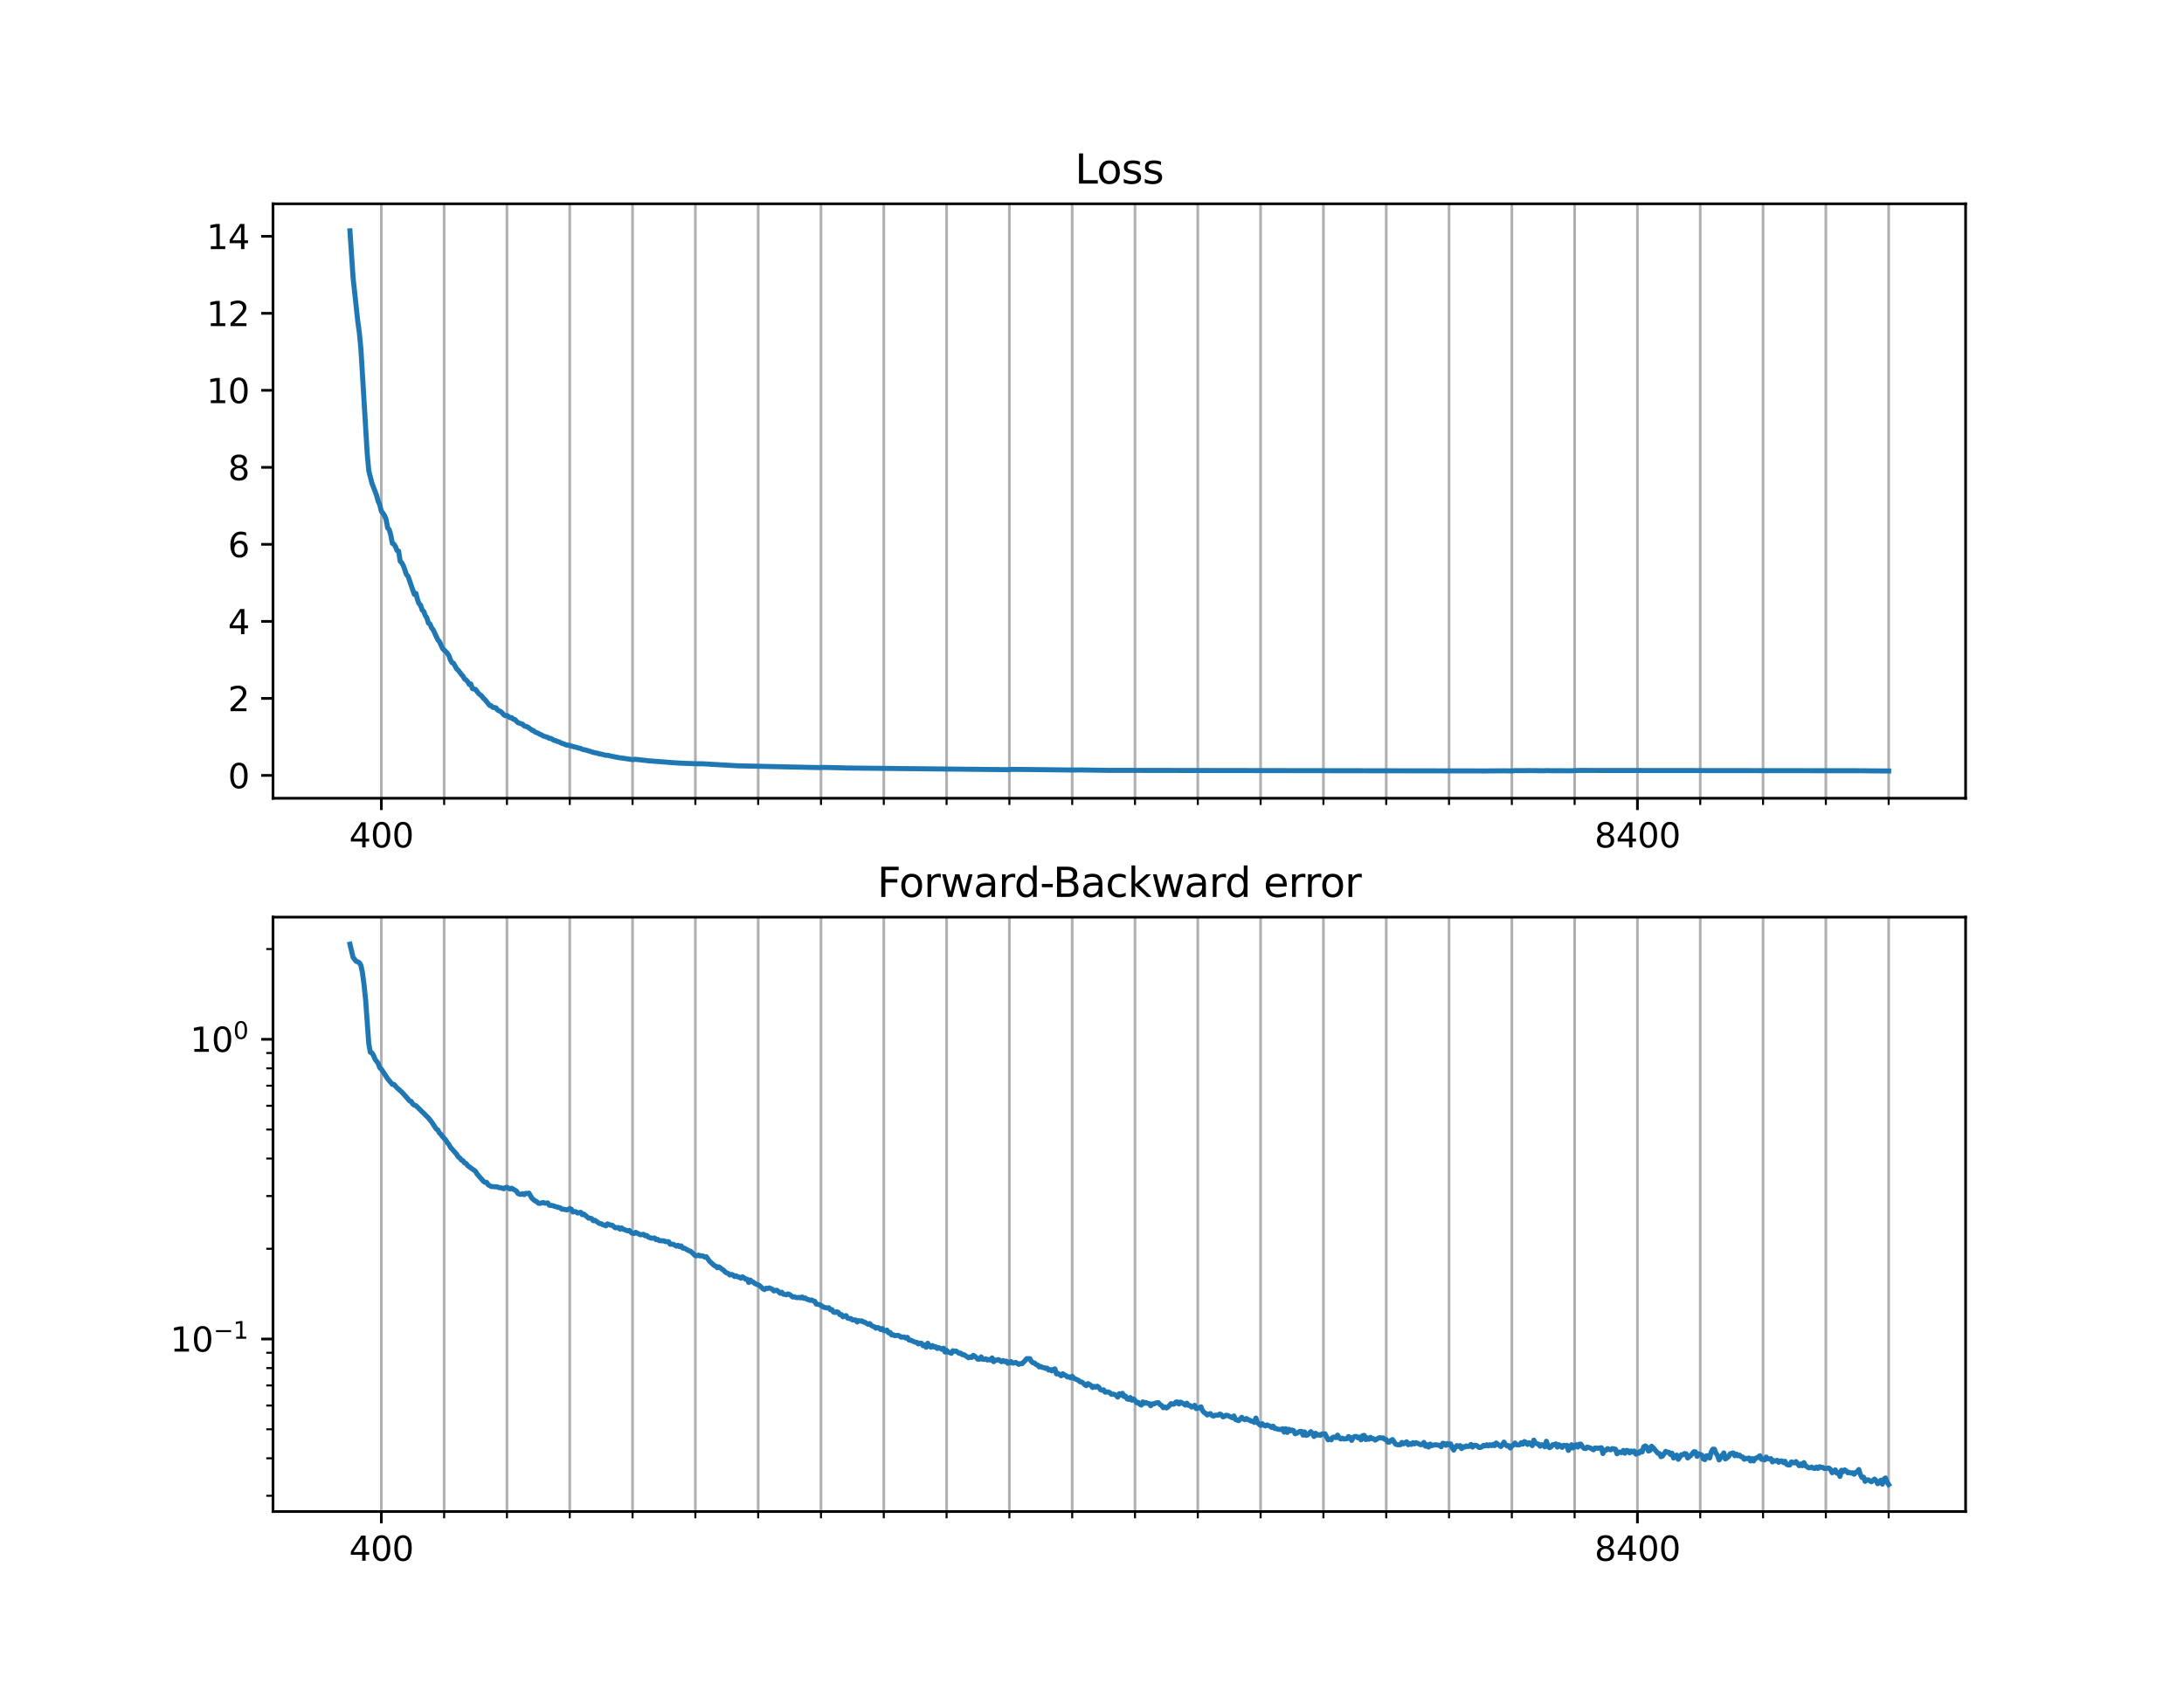 <?xml version="1.0" encoding="utf-8" standalone="no"?>
<!DOCTYPE svg PUBLIC "-//W3C//DTD SVG 1.1//EN"
  "http://www.w3.org/Graphics/SVG/1.1/DTD/svg11.dtd">
<svg xmlns:xlink="http://www.w3.org/1999/xlink" width="648pt" height="504pt" viewBox="0 0 648 504" xmlns="http://www.w3.org/2000/svg" version="1.1">
 <defs>
  <style type="text/css">*{stroke-linejoin: round; stroke-linecap: butt}</style>
 </defs>
 <g id="figure_1">
  <g id="patch_1">
   <path d="M 0 504 
L 648 504 
L 648 0 
L 0 0 
z
" style="fill: #ffffff"/>
  </g>
  <g id="axes_1">
   <g id="patch_2">
    <path d="M 81 236.88 
L 583.2 236.88 
L 583.2 60.48 
L 81 60.48 
z
" style="fill: #ffffff"/>
   </g>
   <g id="matplotlib.axis_1">
    <g id="xtick_1">
     <g id="line2d_1">
      <path d="M 113.145 236.88 
L 113.145 60.48 
" clip-path="url(#p6d0edf43c2)" style="fill: none; stroke: #b0b0b0; stroke-width: 0.8; stroke-linecap: square"/>
     </g>
     <g id="line2d_2">
      <defs>
       <path id="m6a09b394b2" d="M 0 0 
L 0 3.5 
" style="stroke: #000000; stroke-width: 0.8"/>
      </defs>
      <g>
       <use xlink:href="#m6a09b394b2" x="113.145" y="236.88" style="stroke: #000000; stroke-width: 0.8"/>
      </g>
     </g>
     <g id="text_1">
      <!-- 400 -->
      <g transform="translate(103.601 251.478)scale(0.1 -0.1)">
       <defs>
        <path id="DejaVuSans-34" d="M 2419 4116 
L 825 1625 
L 2419 1625 
L 2419 4116 
z
M 2253 4666 
L 3047 4666 
L 3047 1625 
L 3713 1625 
L 3713 1100 
L 3047 1100 
L 3047 0 
L 2419 0 
L 2419 1100 
L 313 1100 
L 313 1709 
L 2253 4666 
z
" transform="scale(0.016)"/>
        <path id="DejaVuSans-30" d="M 2034 4250 
Q 1547 4250 1301 3770 
Q 1056 3291 1056 2328 
Q 1056 1369 1301 889 
Q 1547 409 2034 409 
Q 2525 409 2770 889 
Q 3016 1369 3016 2328 
Q 3016 3291 2770 3770 
Q 2525 4250 2034 4250 
z
M 2034 4750 
Q 2819 4750 3233 4129 
Q 3647 3509 3647 2328 
Q 3647 1150 3233 529 
Q 2819 -91 2034 -91 
Q 1250 -91 836 529 
Q 422 1150 422 2328 
Q 422 3509 836 4129 
Q 1250 4750 2034 4750 
z
" transform="scale(0.016)"/>
       </defs>
       <use xlink:href="#DejaVuSans-34"/>
       <use xlink:href="#DejaVuSans-30" x="63.623"/>
       <use xlink:href="#DejaVuSans-30" x="127.246"/>
      </g>
     </g>
    </g>
    <g id="xtick_2">
     <g id="line2d_3">
      <path d="M 485.835 236.88 
L 485.835 60.48 
" clip-path="url(#p6d0edf43c2)" style="fill: none; stroke: #b0b0b0; stroke-width: 0.8; stroke-linecap: square"/>
     </g>
     <g id="line2d_4">
      <g>
       <use xlink:href="#m6a09b394b2" x="485.835" y="236.88" style="stroke: #000000; stroke-width: 0.8"/>
      </g>
     </g>
     <g id="text_2">
      <!-- 8400 -->
      <g transform="translate(473.11 251.478)scale(0.1 -0.1)">
       <defs>
        <path id="DejaVuSans-38" d="M 2034 2216 
Q 1584 2216 1326 1975 
Q 1069 1734 1069 1313 
Q 1069 891 1326 650 
Q 1584 409 2034 409 
Q 2484 409 2743 651 
Q 3003 894 3003 1313 
Q 3003 1734 2745 1975 
Q 2488 2216 2034 2216 
z
M 1403 2484 
Q 997 2584 770 2862 
Q 544 3141 544 3541 
Q 544 4100 942 4425 
Q 1341 4750 2034 4750 
Q 2731 4750 3128 4425 
Q 3525 4100 3525 3541 
Q 3525 3141 3298 2862 
Q 3072 2584 2669 2484 
Q 3125 2378 3379 2068 
Q 3634 1759 3634 1313 
Q 3634 634 3220 271 
Q 2806 -91 2034 -91 
Q 1263 -91 848 271 
Q 434 634 434 1313 
Q 434 1759 690 2068 
Q 947 2378 1403 2484 
z
M 1172 3481 
Q 1172 3119 1398 2916 
Q 1625 2713 2034 2713 
Q 2441 2713 2670 2916 
Q 2900 3119 2900 3481 
Q 2900 3844 2670 4047 
Q 2441 4250 2034 4250 
Q 1625 4250 1398 4047 
Q 1172 3844 1172 3481 
z
" transform="scale(0.016)"/>
       </defs>
       <use xlink:href="#DejaVuSans-38"/>
       <use xlink:href="#DejaVuSans-34" x="63.623"/>
       <use xlink:href="#DejaVuSans-30" x="127.246"/>
       <use xlink:href="#DejaVuSans-30" x="190.869"/>
      </g>
     </g>
    </g>
    <g id="xtick_3">
     <g id="line2d_5">
      <path d="M 131.779 236.88 
L 131.779 60.48 
" clip-path="url(#p6d0edf43c2)" style="fill: none; stroke: #b0b0b0; stroke-width: 0.8; stroke-linecap: square"/>
     </g>
     <g id="line2d_6">
      <defs>
       <path id="me8f58658df" d="M 0 0 
L 0 2 
" style="stroke: #000000; stroke-width: 0.6"/>
      </defs>
      <g>
       <use xlink:href="#me8f58658df" x="131.779" y="236.88" style="stroke: #000000; stroke-width: 0.6"/>
      </g>
     </g>
    </g>
    <g id="xtick_4">
     <g id="line2d_7">
      <path d="M 150.414 236.88 
L 150.414 60.48 
" clip-path="url(#p6d0edf43c2)" style="fill: none; stroke: #b0b0b0; stroke-width: 0.8; stroke-linecap: square"/>
     </g>
     <g id="line2d_8">
      <g>
       <use xlink:href="#me8f58658df" x="150.414" y="236.88" style="stroke: #000000; stroke-width: 0.6"/>
      </g>
     </g>
    </g>
    <g id="xtick_5">
     <g id="line2d_9">
      <path d="M 169.048 236.88 
L 169.048 60.48 
" clip-path="url(#p6d0edf43c2)" style="fill: none; stroke: #b0b0b0; stroke-width: 0.8; stroke-linecap: square"/>
     </g>
     <g id="line2d_10">
      <g>
       <use xlink:href="#me8f58658df" x="169.048" y="236.88" style="stroke: #000000; stroke-width: 0.6"/>
      </g>
     </g>
    </g>
    <g id="xtick_6">
     <g id="line2d_11">
      <path d="M 187.683 236.88 
L 187.683 60.48 
" clip-path="url(#p6d0edf43c2)" style="fill: none; stroke: #b0b0b0; stroke-width: 0.8; stroke-linecap: square"/>
     </g>
     <g id="line2d_12">
      <g>
       <use xlink:href="#me8f58658df" x="187.683" y="236.88" style="stroke: #000000; stroke-width: 0.6"/>
      </g>
     </g>
    </g>
    <g id="xtick_7">
     <g id="line2d_13">
      <path d="M 206.317 236.88 
L 206.317 60.48 
" clip-path="url(#p6d0edf43c2)" style="fill: none; stroke: #b0b0b0; stroke-width: 0.8; stroke-linecap: square"/>
     </g>
     <g id="line2d_14">
      <g>
       <use xlink:href="#me8f58658df" x="206.317" y="236.88" style="stroke: #000000; stroke-width: 0.6"/>
      </g>
     </g>
    </g>
    <g id="xtick_8">
     <g id="line2d_15">
      <path d="M 224.952 236.88 
L 224.952 60.48 
" clip-path="url(#p6d0edf43c2)" style="fill: none; stroke: #b0b0b0; stroke-width: 0.8; stroke-linecap: square"/>
     </g>
     <g id="line2d_16">
      <g>
       <use xlink:href="#me8f58658df" x="224.952" y="236.88" style="stroke: #000000; stroke-width: 0.6"/>
      </g>
     </g>
    </g>
    <g id="xtick_9">
     <g id="line2d_17">
      <path d="M 243.586 236.88 
L 243.586 60.48 
" clip-path="url(#p6d0edf43c2)" style="fill: none; stroke: #b0b0b0; stroke-width: 0.8; stroke-linecap: square"/>
     </g>
     <g id="line2d_18">
      <g>
       <use xlink:href="#me8f58658df" x="243.586" y="236.88" style="stroke: #000000; stroke-width: 0.6"/>
      </g>
     </g>
    </g>
    <g id="xtick_10">
     <g id="line2d_19">
      <path d="M 262.221 236.88 
L 262.221 60.48 
" clip-path="url(#p6d0edf43c2)" style="fill: none; stroke: #b0b0b0; stroke-width: 0.8; stroke-linecap: square"/>
     </g>
     <g id="line2d_20">
      <g>
       <use xlink:href="#me8f58658df" x="262.221" y="236.88" style="stroke: #000000; stroke-width: 0.6"/>
      </g>
     </g>
    </g>
    <g id="xtick_11">
     <g id="line2d_21">
      <path d="M 280.855 236.88 
L 280.855 60.48 
" clip-path="url(#p6d0edf43c2)" style="fill: none; stroke: #b0b0b0; stroke-width: 0.8; stroke-linecap: square"/>
     </g>
     <g id="line2d_22">
      <g>
       <use xlink:href="#me8f58658df" x="280.855" y="236.88" style="stroke: #000000; stroke-width: 0.6"/>
      </g>
     </g>
    </g>
    <g id="xtick_12">
     <g id="line2d_23">
      <path d="M 299.49 236.88 
L 299.49 60.48 
" clip-path="url(#p6d0edf43c2)" style="fill: none; stroke: #b0b0b0; stroke-width: 0.8; stroke-linecap: square"/>
     </g>
     <g id="line2d_24">
      <g>
       <use xlink:href="#me8f58658df" x="299.49" y="236.88" style="stroke: #000000; stroke-width: 0.6"/>
      </g>
     </g>
    </g>
    <g id="xtick_13">
     <g id="line2d_25">
      <path d="M 318.124 236.88 
L 318.124 60.48 
" clip-path="url(#p6d0edf43c2)" style="fill: none; stroke: #b0b0b0; stroke-width: 0.8; stroke-linecap: square"/>
     </g>
     <g id="line2d_26">
      <g>
       <use xlink:href="#me8f58658df" x="318.124" y="236.88" style="stroke: #000000; stroke-width: 0.6"/>
      </g>
     </g>
    </g>
    <g id="xtick_14">
     <g id="line2d_27">
      <path d="M 336.759 236.88 
L 336.759 60.48 
" clip-path="url(#p6d0edf43c2)" style="fill: none; stroke: #b0b0b0; stroke-width: 0.8; stroke-linecap: square"/>
     </g>
     <g id="line2d_28">
      <g>
       <use xlink:href="#me8f58658df" x="336.759" y="236.88" style="stroke: #000000; stroke-width: 0.6"/>
      </g>
     </g>
    </g>
    <g id="xtick_15">
     <g id="line2d_29">
      <path d="M 355.393 236.88 
L 355.393 60.48 
" clip-path="url(#p6d0edf43c2)" style="fill: none; stroke: #b0b0b0; stroke-width: 0.8; stroke-linecap: square"/>
     </g>
     <g id="line2d_30">
      <g>
       <use xlink:href="#me8f58658df" x="355.393" y="236.88" style="stroke: #000000; stroke-width: 0.6"/>
      </g>
     </g>
    </g>
    <g id="xtick_16">
     <g id="line2d_31">
      <path d="M 374.028 236.88 
L 374.028 60.48 
" clip-path="url(#p6d0edf43c2)" style="fill: none; stroke: #b0b0b0; stroke-width: 0.8; stroke-linecap: square"/>
     </g>
     <g id="line2d_32">
      <g>
       <use xlink:href="#me8f58658df" x="374.028" y="236.88" style="stroke: #000000; stroke-width: 0.6"/>
      </g>
     </g>
    </g>
    <g id="xtick_17">
     <g id="line2d_33">
      <path d="M 392.662 236.88 
L 392.662 60.48 
" clip-path="url(#p6d0edf43c2)" style="fill: none; stroke: #b0b0b0; stroke-width: 0.8; stroke-linecap: square"/>
     </g>
     <g id="line2d_34">
      <g>
       <use xlink:href="#me8f58658df" x="392.662" y="236.88" style="stroke: #000000; stroke-width: 0.6"/>
      </g>
     </g>
    </g>
    <g id="xtick_18">
     <g id="line2d_35">
      <path d="M 411.297 236.88 
L 411.297 60.48 
" clip-path="url(#p6d0edf43c2)" style="fill: none; stroke: #b0b0b0; stroke-width: 0.8; stroke-linecap: square"/>
     </g>
     <g id="line2d_36">
      <g>
       <use xlink:href="#me8f58658df" x="411.297" y="236.88" style="stroke: #000000; stroke-width: 0.6"/>
      </g>
     </g>
    </g>
    <g id="xtick_19">
     <g id="line2d_37">
      <path d="M 429.931 236.88 
L 429.931 60.48 
" clip-path="url(#p6d0edf43c2)" style="fill: none; stroke: #b0b0b0; stroke-width: 0.8; stroke-linecap: square"/>
     </g>
     <g id="line2d_38">
      <g>
       <use xlink:href="#me8f58658df" x="429.931" y="236.88" style="stroke: #000000; stroke-width: 0.6"/>
      </g>
     </g>
    </g>
    <g id="xtick_20">
     <g id="line2d_39">
      <path d="M 448.566 236.88 
L 448.566 60.48 
" clip-path="url(#p6d0edf43c2)" style="fill: none; stroke: #b0b0b0; stroke-width: 0.8; stroke-linecap: square"/>
     </g>
     <g id="line2d_40">
      <g>
       <use xlink:href="#me8f58658df" x="448.566" y="236.88" style="stroke: #000000; stroke-width: 0.6"/>
      </g>
     </g>
    </g>
    <g id="xtick_21">
     <g id="line2d_41">
      <path d="M 467.2 236.88 
L 467.2 60.48 
" clip-path="url(#p6d0edf43c2)" style="fill: none; stroke: #b0b0b0; stroke-width: 0.8; stroke-linecap: square"/>
     </g>
     <g id="line2d_42">
      <g>
       <use xlink:href="#me8f58658df" x="467.2" y="236.88" style="stroke: #000000; stroke-width: 0.6"/>
      </g>
     </g>
    </g>
    <g id="xtick_22">
     <g id="line2d_43">
      <path d="M 504.469 236.88 
L 504.469 60.48 
" clip-path="url(#p6d0edf43c2)" style="fill: none; stroke: #b0b0b0; stroke-width: 0.8; stroke-linecap: square"/>
     </g>
     <g id="line2d_44">
      <g>
       <use xlink:href="#me8f58658df" x="504.469" y="236.88" style="stroke: #000000; stroke-width: 0.6"/>
      </g>
     </g>
    </g>
    <g id="xtick_23">
     <g id="line2d_45">
      <path d="M 523.104 236.88 
L 523.104 60.48 
" clip-path="url(#p6d0edf43c2)" style="fill: none; stroke: #b0b0b0; stroke-width: 0.8; stroke-linecap: square"/>
     </g>
     <g id="line2d_46">
      <g>
       <use xlink:href="#me8f58658df" x="523.104" y="236.88" style="stroke: #000000; stroke-width: 0.6"/>
      </g>
     </g>
    </g>
    <g id="xtick_24">
     <g id="line2d_47">
      <path d="M 541.738 236.88 
L 541.738 60.48 
" clip-path="url(#p6d0edf43c2)" style="fill: none; stroke: #b0b0b0; stroke-width: 0.8; stroke-linecap: square"/>
     </g>
     <g id="line2d_48">
      <g>
       <use xlink:href="#me8f58658df" x="541.738" y="236.88" style="stroke: #000000; stroke-width: 0.6"/>
      </g>
     </g>
    </g>
    <g id="xtick_25">
     <g id="line2d_49">
      <path d="M 560.373 236.88 
L 560.373 60.48 
" clip-path="url(#p6d0edf43c2)" style="fill: none; stroke: #b0b0b0; stroke-width: 0.8; stroke-linecap: square"/>
     </g>
     <g id="line2d_50">
      <g>
       <use xlink:href="#me8f58658df" x="560.373" y="236.88" style="stroke: #000000; stroke-width: 0.6"/>
      </g>
     </g>
    </g>
   </g>
   <g id="matplotlib.axis_2">
    <g id="ytick_1">
     <g id="line2d_51">
      <defs>
       <path id="m49bd8b5f04" d="M 0 0 
L -3.5 0 
" style="stroke: #000000; stroke-width: 0.8"/>
      </defs>
      <g>
       <use xlink:href="#m49bd8b5f04" x="81" y="230.103" style="stroke: #000000; stroke-width: 0.8"/>
      </g>
     </g>
     <g id="text_3">
      <!-- 0 -->
      <g transform="translate(67.638 233.902)scale(0.1 -0.1)">
       <use xlink:href="#DejaVuSans-30"/>
      </g>
     </g>
    </g>
    <g id="ytick_2">
     <g id="line2d_52">
      <g>
       <use xlink:href="#m49bd8b5f04" x="81" y="207.248" style="stroke: #000000; stroke-width: 0.8"/>
      </g>
     </g>
     <g id="text_4">
      <!-- 2 -->
      <g transform="translate(67.638 211.047)scale(0.1 -0.1)">
       <defs>
        <path id="DejaVuSans-32" d="M 1228 531 
L 3431 531 
L 3431 0 
L 469 0 
L 469 531 
Q 828 903 1448 1529 
Q 2069 2156 2228 2338 
Q 2531 2678 2651 2914 
Q 2772 3150 2772 3378 
Q 2772 3750 2511 3984 
Q 2250 4219 1831 4219 
Q 1534 4219 1204 4116 
Q 875 4013 500 3803 
L 500 4441 
Q 881 4594 1212 4672 
Q 1544 4750 1819 4750 
Q 2544 4750 2975 4387 
Q 3406 4025 3406 3419 
Q 3406 3131 3298 2873 
Q 3191 2616 2906 2266 
Q 2828 2175 2409 1742 
Q 1991 1309 1228 531 
z
" transform="scale(0.016)"/>
       </defs>
       <use xlink:href="#DejaVuSans-32"/>
      </g>
     </g>
    </g>
    <g id="ytick_3">
     <g id="line2d_53">
      <g>
       <use xlink:href="#m49bd8b5f04" x="81" y="184.393" style="stroke: #000000; stroke-width: 0.8"/>
      </g>
     </g>
     <g id="text_5">
      <!-- 4 -->
      <g transform="translate(67.638 188.192)scale(0.1 -0.1)">
       <use xlink:href="#DejaVuSans-34"/>
      </g>
     </g>
    </g>
    <g id="ytick_4">
     <g id="line2d_54">
      <g>
       <use xlink:href="#m49bd8b5f04" x="81" y="161.538" style="stroke: #000000; stroke-width: 0.8"/>
      </g>
     </g>
     <g id="text_6">
      <!-- 6 -->
      <g transform="translate(67.638 165.337)scale(0.1 -0.1)">
       <defs>
        <path id="DejaVuSans-36" d="M 2113 2584 
Q 1688 2584 1439 2293 
Q 1191 2003 1191 1497 
Q 1191 994 1439 701 
Q 1688 409 2113 409 
Q 2538 409 2786 701 
Q 3034 994 3034 1497 
Q 3034 2003 2786 2293 
Q 2538 2584 2113 2584 
z
M 3366 4563 
L 3366 3988 
Q 3128 4100 2886 4159 
Q 2644 4219 2406 4219 
Q 1781 4219 1451 3797 
Q 1122 3375 1075 2522 
Q 1259 2794 1537 2939 
Q 1816 3084 2150 3084 
Q 2853 3084 3261 2657 
Q 3669 2231 3669 1497 
Q 3669 778 3244 343 
Q 2819 -91 2113 -91 
Q 1303 -91 875 529 
Q 447 1150 447 2328 
Q 447 3434 972 4092 
Q 1497 4750 2381 4750 
Q 2619 4750 2861 4703 
Q 3103 4656 3366 4563 
z
" transform="scale(0.016)"/>
       </defs>
       <use xlink:href="#DejaVuSans-36"/>
      </g>
     </g>
    </g>
    <g id="ytick_5">
     <g id="line2d_55">
      <g>
       <use xlink:href="#m49bd8b5f04" x="81" y="138.683" style="stroke: #000000; stroke-width: 0.8"/>
      </g>
     </g>
     <g id="text_7">
      <!-- 8 -->
      <g transform="translate(67.638 142.482)scale(0.1 -0.1)">
       <use xlink:href="#DejaVuSans-38"/>
      </g>
     </g>
    </g>
    <g id="ytick_6">
     <g id="line2d_56">
      <g>
       <use xlink:href="#m49bd8b5f04" x="81" y="115.828" style="stroke: #000000; stroke-width: 0.8"/>
      </g>
     </g>
     <g id="text_8">
      <!-- 10 -->
      <g transform="translate(61.275 119.627)scale(0.1 -0.1)">
       <defs>
        <path id="DejaVuSans-31" d="M 794 531 
L 1825 531 
L 1825 4091 
L 703 3866 
L 703 4441 
L 1819 4666 
L 2450 4666 
L 2450 531 
L 3481 531 
L 3481 0 
L 794 0 
L 794 531 
z
" transform="scale(0.016)"/>
       </defs>
       <use xlink:href="#DejaVuSans-31"/>
       <use xlink:href="#DejaVuSans-30" x="63.623"/>
      </g>
     </g>
    </g>
    <g id="ytick_7">
     <g id="line2d_57">
      <g>
       <use xlink:href="#m49bd8b5f04" x="81" y="92.973" style="stroke: #000000; stroke-width: 0.8"/>
      </g>
     </g>
     <g id="text_9">
      <!-- 12 -->
      <g transform="translate(61.275 96.772)scale(0.1 -0.1)">
       <use xlink:href="#DejaVuSans-31"/>
       <use xlink:href="#DejaVuSans-32" x="63.623"/>
      </g>
     </g>
    </g>
    <g id="ytick_8">
     <g id="line2d_58">
      <g>
       <use xlink:href="#m49bd8b5f04" x="81" y="70.117" style="stroke: #000000; stroke-width: 0.8"/>
      </g>
     </g>
     <g id="text_10">
      <!-- 14 -->
      <g transform="translate(61.275 73.917)scale(0.1 -0.1)">
       <use xlink:href="#DejaVuSans-31"/>
       <use xlink:href="#DejaVuSans-34" x="63.623"/>
      </g>
     </g>
    </g>
   </g>
   <g id="line2d_59">
    <path d="M 103.827 68.498 
L 104.759 82.413 
L 106.157 95.383 
L 106.622 98.756 
L 107.088 103.638 
L 108.02 119.071 
L 108.952 134.593 
L 109.418 139.665 
L 110.349 143.38 
L 111.747 147.027 
L 112.213 148.764 
L 112.679 149.806 
L 113.145 151.751 
L 113.61 152.261 
L 114.076 152.953 
L 114.542 154.09 
L 115.008 156.632 
L 115.474 157.159 
L 115.94 158.711 
L 116.406 161.245 
L 116.871 161.468 
L 117.337 162.19 
L 117.803 163.37 
L 118.269 163.54 
L 118.735 166.546 
L 119.201 166.985 
L 119.667 167.855 
L 120.598 170.487 
L 121.064 170.999 
L 122.928 176.384 
L 123.394 176.092 
L 123.859 177.865 
L 124.325 179.154 
L 124.791 179.555 
L 125.257 181.027 
L 125.723 181.431 
L 126.189 182.65 
L 126.655 183.36 
L 127.12 184.899 
L 127.586 185.179 
L 128.052 186.327 
L 128.518 186.867 
L 129.916 189.905 
L 130.381 190.382 
L 131.313 192.448 
L 132.711 193.809 
L 133.177 194.537 
L 133.642 195.815 
L 134.108 196.649 
L 134.574 196.832 
L 135.506 198.497 
L 135.972 198.915 
L 136.904 200.143 
L 137.369 200.66 
L 137.835 201.479 
L 138.301 201.782 
L 138.767 202.292 
L 139.233 203.12 
L 139.699 202.952 
L 140.165 204.354 
L 141.096 204.584 
L 142.028 205.835 
L 142.96 206.586 
L 143.426 207.211 
L 143.891 207.609 
L 145.289 209.336 
L 145.755 209.434 
L 146.221 209.904 
L 147.153 210.046 
L 147.618 210.7 
L 148.55 211.15 
L 149.016 211.549 
L 149.482 212.135 
L 149.948 212.39 
L 150.414 212.316 
L 151.345 212.974 
L 151.811 212.95 
L 152.277 213.408 
L 152.743 213.503 
L 153.675 214.455 
L 155.072 214.926 
L 155.538 215.418 
L 156.47 215.684 
L 157.867 216.692 
L 158.333 216.857 
L 158.799 217.254 
L 159.731 217.607 
L 160.197 217.912 
L 160.663 218.071 
L 161.128 218.39 
L 162.06 218.689 
L 162.526 218.799 
L 162.992 219.129 
L 163.458 219.11 
L 164.389 219.705 
L 164.855 219.774 
L 165.321 220.017 
L 165.787 220.117 
L 166.719 220.601 
L 167.185 220.713 
L 168.116 221.111 
L 168.582 221.095 
L 169.98 221.536 
L 170.912 221.744 
L 171.843 222.029 
L 172.309 222.101 
L 172.775 222.381 
L 173.707 222.55 
L 176.036 223.268 
L 177.434 223.563 
L 177.899 223.745 
L 178.365 223.783 
L 179.297 224.011 
L 179.763 224.134 
L 180.229 224.115 
L 181.16 224.351 
L 182.092 224.533 
L 183.956 224.888 
L 184.887 224.997 
L 187.683 225.427 
L 188.614 225.322 
L 192.341 225.762 
L 197.932 226.188 
L 200.261 226.367 
L 201.658 226.448 
L 203.056 226.517 
L 206.783 226.644 
L 208.646 226.662 
L 218.895 227.259 
L 243.12 227.784 
L 244.518 227.729 
L 249.642 227.85 
L 251.506 227.909 
L 299.49 228.402 
L 299.955 228.308 
L 302.751 228.328 
L 313.931 228.453 
L 317.658 228.51 
L 320.919 228.485 
L 328.373 228.6 
L 440.646 228.773 
L 446.236 228.735 
L 448.566 228.775 
L 449.497 228.68 
L 451.827 228.696 
L 453.69 228.674 
L 458.349 228.722 
L 458.815 228.661 
L 460.212 228.718 
L 463.007 228.709 
L 465.803 228.732 
L 468.598 228.628 
L 552.919 228.719 
L 554.317 228.748 
L 560.373 228.789 
L 560.373 228.789 
" clip-path="url(#p6d0edf43c2)" style="fill: none; stroke: #1f77b4; stroke-width: 1.5; stroke-linecap: square"/>
   </g>
   <g id="patch_3">
    <path d="M 81 236.88 
L 81 60.48 
" style="fill: none; stroke: #000000; stroke-width: 0.8; stroke-linejoin: miter; stroke-linecap: square"/>
   </g>
   <g id="patch_4">
    <path d="M 583.2 236.88 
L 583.2 60.48 
" style="fill: none; stroke: #000000; stroke-width: 0.8; stroke-linejoin: miter; stroke-linecap: square"/>
   </g>
   <g id="patch_5">
    <path d="M 81 236.88 
L 583.2 236.88 
" style="fill: none; stroke: #000000; stroke-width: 0.8; stroke-linejoin: miter; stroke-linecap: square"/>
   </g>
   <g id="patch_6">
    <path d="M 81 60.48 
L 583.2 60.48 
" style="fill: none; stroke: #000000; stroke-width: 0.8; stroke-linejoin: miter; stroke-linecap: square"/>
   </g>
   <g id="text_11">
    <!-- Loss -->
    <g transform="translate(318.939 54.48)scale(0.12 -0.12)">
     <defs>
      <path id="DejaVuSans-4c" d="M 628 4666 
L 1259 4666 
L 1259 531 
L 3531 531 
L 3531 0 
L 628 0 
L 628 4666 
z
" transform="scale(0.016)"/>
      <path id="DejaVuSans-6f" d="M 1959 3097 
Q 1497 3097 1228 2736 
Q 959 2375 959 1747 
Q 959 1119 1226 758 
Q 1494 397 1959 397 
Q 2419 397 2687 759 
Q 2956 1122 2956 1747 
Q 2956 2369 2687 2733 
Q 2419 3097 1959 3097 
z
M 1959 3584 
Q 2709 3584 3137 3096 
Q 3566 2609 3566 1747 
Q 3566 888 3137 398 
Q 2709 -91 1959 -91 
Q 1206 -91 779 398 
Q 353 888 353 1747 
Q 353 2609 779 3096 
Q 1206 3584 1959 3584 
z
" transform="scale(0.016)"/>
      <path id="DejaVuSans-73" d="M 2834 3397 
L 2834 2853 
Q 2591 2978 2328 3040 
Q 2066 3103 1784 3103 
Q 1356 3103 1142 2972 
Q 928 2841 928 2578 
Q 928 2378 1081 2264 
Q 1234 2150 1697 2047 
L 1894 2003 
Q 2506 1872 2764 1633 
Q 3022 1394 3022 966 
Q 3022 478 2636 193 
Q 2250 -91 1575 -91 
Q 1294 -91 989 -36 
Q 684 19 347 128 
L 347 722 
Q 666 556 975 473 
Q 1284 391 1588 391 
Q 1994 391 2212 530 
Q 2431 669 2431 922 
Q 2431 1156 2273 1281 
Q 2116 1406 1581 1522 
L 1381 1569 
Q 847 1681 609 1914 
Q 372 2147 372 2553 
Q 372 3047 722 3315 
Q 1072 3584 1716 3584 
Q 2034 3584 2315 3537 
Q 2597 3491 2834 3397 
z
" transform="scale(0.016)"/>
     </defs>
     <use xlink:href="#DejaVuSans-4c"/>
     <use xlink:href="#DejaVuSans-6f" x="53.963"/>
     <use xlink:href="#DejaVuSans-73" x="115.145"/>
     <use xlink:href="#DejaVuSans-73" x="167.244"/>
    </g>
   </g>
  </g>
  <g id="axes_2">
   <g id="patch_7">
    <path d="M 81 448.56 
L 583.2 448.56 
L 583.2 272.16 
L 81 272.16 
z
" style="fill: #ffffff"/>
   </g>
   <g id="matplotlib.axis_3">
    <g id="xtick_26">
     <g id="line2d_60">
      <path d="M 113.145 448.56 
L 113.145 272.16 
" clip-path="url(#p770a0502b9)" style="fill: none; stroke: #b0b0b0; stroke-width: 0.8; stroke-linecap: square"/>
     </g>
     <g id="line2d_61">
      <g>
       <use xlink:href="#m6a09b394b2" x="113.145" y="448.56" style="stroke: #000000; stroke-width: 0.8"/>
      </g>
     </g>
     <g id="text_12">
      <!-- 400 -->
      <g transform="translate(103.601 463.158)scale(0.1 -0.1)">
       <use xlink:href="#DejaVuSans-34"/>
       <use xlink:href="#DejaVuSans-30" x="63.623"/>
       <use xlink:href="#DejaVuSans-30" x="127.246"/>
      </g>
     </g>
    </g>
    <g id="xtick_27">
     <g id="line2d_62">
      <path d="M 485.835 448.56 
L 485.835 272.16 
" clip-path="url(#p770a0502b9)" style="fill: none; stroke: #b0b0b0; stroke-width: 0.8; stroke-linecap: square"/>
     </g>
     <g id="line2d_63">
      <g>
       <use xlink:href="#m6a09b394b2" x="485.835" y="448.56" style="stroke: #000000; stroke-width: 0.8"/>
      </g>
     </g>
     <g id="text_13">
      <!-- 8400 -->
      <g transform="translate(473.11 463.158)scale(0.1 -0.1)">
       <use xlink:href="#DejaVuSans-38"/>
       <use xlink:href="#DejaVuSans-34" x="63.623"/>
       <use xlink:href="#DejaVuSans-30" x="127.246"/>
       <use xlink:href="#DejaVuSans-30" x="190.869"/>
      </g>
     </g>
    </g>
    <g id="xtick_28">
     <g id="line2d_64">
      <path d="M 131.779 448.56 
L 131.779 272.16 
" clip-path="url(#p770a0502b9)" style="fill: none; stroke: #b0b0b0; stroke-width: 0.8; stroke-linecap: square"/>
     </g>
     <g id="line2d_65">
      <g>
       <use xlink:href="#me8f58658df" x="131.779" y="448.56" style="stroke: #000000; stroke-width: 0.6"/>
      </g>
     </g>
    </g>
    <g id="xtick_29">
     <g id="line2d_66">
      <path d="M 150.414 448.56 
L 150.414 272.16 
" clip-path="url(#p770a0502b9)" style="fill: none; stroke: #b0b0b0; stroke-width: 0.8; stroke-linecap: square"/>
     </g>
     <g id="line2d_67">
      <g>
       <use xlink:href="#me8f58658df" x="150.414" y="448.56" style="stroke: #000000; stroke-width: 0.6"/>
      </g>
     </g>
    </g>
    <g id="xtick_30">
     <g id="line2d_68">
      <path d="M 169.048 448.56 
L 169.048 272.16 
" clip-path="url(#p770a0502b9)" style="fill: none; stroke: #b0b0b0; stroke-width: 0.8; stroke-linecap: square"/>
     </g>
     <g id="line2d_69">
      <g>
       <use xlink:href="#me8f58658df" x="169.048" y="448.56" style="stroke: #000000; stroke-width: 0.6"/>
      </g>
     </g>
    </g>
    <g id="xtick_31">
     <g id="line2d_70">
      <path d="M 187.683 448.56 
L 187.683 272.16 
" clip-path="url(#p770a0502b9)" style="fill: none; stroke: #b0b0b0; stroke-width: 0.8; stroke-linecap: square"/>
     </g>
     <g id="line2d_71">
      <g>
       <use xlink:href="#me8f58658df" x="187.683" y="448.56" style="stroke: #000000; stroke-width: 0.6"/>
      </g>
     </g>
    </g>
    <g id="xtick_32">
     <g id="line2d_72">
      <path d="M 206.317 448.56 
L 206.317 272.16 
" clip-path="url(#p770a0502b9)" style="fill: none; stroke: #b0b0b0; stroke-width: 0.8; stroke-linecap: square"/>
     </g>
     <g id="line2d_73">
      <g>
       <use xlink:href="#me8f58658df" x="206.317" y="448.56" style="stroke: #000000; stroke-width: 0.6"/>
      </g>
     </g>
    </g>
    <g id="xtick_33">
     <g id="line2d_74">
      <path d="M 224.952 448.56 
L 224.952 272.16 
" clip-path="url(#p770a0502b9)" style="fill: none; stroke: #b0b0b0; stroke-width: 0.8; stroke-linecap: square"/>
     </g>
     <g id="line2d_75">
      <g>
       <use xlink:href="#me8f58658df" x="224.952" y="448.56" style="stroke: #000000; stroke-width: 0.6"/>
      </g>
     </g>
    </g>
    <g id="xtick_34">
     <g id="line2d_76">
      <path d="M 243.586 448.56 
L 243.586 272.16 
" clip-path="url(#p770a0502b9)" style="fill: none; stroke: #b0b0b0; stroke-width: 0.8; stroke-linecap: square"/>
     </g>
     <g id="line2d_77">
      <g>
       <use xlink:href="#me8f58658df" x="243.586" y="448.56" style="stroke: #000000; stroke-width: 0.6"/>
      </g>
     </g>
    </g>
    <g id="xtick_35">
     <g id="line2d_78">
      <path d="M 262.221 448.56 
L 262.221 272.16 
" clip-path="url(#p770a0502b9)" style="fill: none; stroke: #b0b0b0; stroke-width: 0.8; stroke-linecap: square"/>
     </g>
     <g id="line2d_79">
      <g>
       <use xlink:href="#me8f58658df" x="262.221" y="448.56" style="stroke: #000000; stroke-width: 0.6"/>
      </g>
     </g>
    </g>
    <g id="xtick_36">
     <g id="line2d_80">
      <path d="M 280.855 448.56 
L 280.855 272.16 
" clip-path="url(#p770a0502b9)" style="fill: none; stroke: #b0b0b0; stroke-width: 0.8; stroke-linecap: square"/>
     </g>
     <g id="line2d_81">
      <g>
       <use xlink:href="#me8f58658df" x="280.855" y="448.56" style="stroke: #000000; stroke-width: 0.6"/>
      </g>
     </g>
    </g>
    <g id="xtick_37">
     <g id="line2d_82">
      <path d="M 299.49 448.56 
L 299.49 272.16 
" clip-path="url(#p770a0502b9)" style="fill: none; stroke: #b0b0b0; stroke-width: 0.8; stroke-linecap: square"/>
     </g>
     <g id="line2d_83">
      <g>
       <use xlink:href="#me8f58658df" x="299.49" y="448.56" style="stroke: #000000; stroke-width: 0.6"/>
      </g>
     </g>
    </g>
    <g id="xtick_38">
     <g id="line2d_84">
      <path d="M 318.124 448.56 
L 318.124 272.16 
" clip-path="url(#p770a0502b9)" style="fill: none; stroke: #b0b0b0; stroke-width: 0.8; stroke-linecap: square"/>
     </g>
     <g id="line2d_85">
      <g>
       <use xlink:href="#me8f58658df" x="318.124" y="448.56" style="stroke: #000000; stroke-width: 0.6"/>
      </g>
     </g>
    </g>
    <g id="xtick_39">
     <g id="line2d_86">
      <path d="M 336.759 448.56 
L 336.759 272.16 
" clip-path="url(#p770a0502b9)" style="fill: none; stroke: #b0b0b0; stroke-width: 0.8; stroke-linecap: square"/>
     </g>
     <g id="line2d_87">
      <g>
       <use xlink:href="#me8f58658df" x="336.759" y="448.56" style="stroke: #000000; stroke-width: 0.6"/>
      </g>
     </g>
    </g>
    <g id="xtick_40">
     <g id="line2d_88">
      <path d="M 355.393 448.56 
L 355.393 272.16 
" clip-path="url(#p770a0502b9)" style="fill: none; stroke: #b0b0b0; stroke-width: 0.8; stroke-linecap: square"/>
     </g>
     <g id="line2d_89">
      <g>
       <use xlink:href="#me8f58658df" x="355.393" y="448.56" style="stroke: #000000; stroke-width: 0.6"/>
      </g>
     </g>
    </g>
    <g id="xtick_41">
     <g id="line2d_90">
      <path d="M 374.028 448.56 
L 374.028 272.16 
" clip-path="url(#p770a0502b9)" style="fill: none; stroke: #b0b0b0; stroke-width: 0.8; stroke-linecap: square"/>
     </g>
     <g id="line2d_91">
      <g>
       <use xlink:href="#me8f58658df" x="374.028" y="448.56" style="stroke: #000000; stroke-width: 0.6"/>
      </g>
     </g>
    </g>
    <g id="xtick_42">
     <g id="line2d_92">
      <path d="M 392.662 448.56 
L 392.662 272.16 
" clip-path="url(#p770a0502b9)" style="fill: none; stroke: #b0b0b0; stroke-width: 0.8; stroke-linecap: square"/>
     </g>
     <g id="line2d_93">
      <g>
       <use xlink:href="#me8f58658df" x="392.662" y="448.56" style="stroke: #000000; stroke-width: 0.6"/>
      </g>
     </g>
    </g>
    <g id="xtick_43">
     <g id="line2d_94">
      <path d="M 411.297 448.56 
L 411.297 272.16 
" clip-path="url(#p770a0502b9)" style="fill: none; stroke: #b0b0b0; stroke-width: 0.8; stroke-linecap: square"/>
     </g>
     <g id="line2d_95">
      <g>
       <use xlink:href="#me8f58658df" x="411.297" y="448.56" style="stroke: #000000; stroke-width: 0.6"/>
      </g>
     </g>
    </g>
    <g id="xtick_44">
     <g id="line2d_96">
      <path d="M 429.931 448.56 
L 429.931 272.16 
" clip-path="url(#p770a0502b9)" style="fill: none; stroke: #b0b0b0; stroke-width: 0.8; stroke-linecap: square"/>
     </g>
     <g id="line2d_97">
      <g>
       <use xlink:href="#me8f58658df" x="429.931" y="448.56" style="stroke: #000000; stroke-width: 0.6"/>
      </g>
     </g>
    </g>
    <g id="xtick_45">
     <g id="line2d_98">
      <path d="M 448.566 448.56 
L 448.566 272.16 
" clip-path="url(#p770a0502b9)" style="fill: none; stroke: #b0b0b0; stroke-width: 0.8; stroke-linecap: square"/>
     </g>
     <g id="line2d_99">
      <g>
       <use xlink:href="#me8f58658df" x="448.566" y="448.56" style="stroke: #000000; stroke-width: 0.6"/>
      </g>
     </g>
    </g>
    <g id="xtick_46">
     <g id="line2d_100">
      <path d="M 467.2 448.56 
L 467.2 272.16 
" clip-path="url(#p770a0502b9)" style="fill: none; stroke: #b0b0b0; stroke-width: 0.8; stroke-linecap: square"/>
     </g>
     <g id="line2d_101">
      <g>
       <use xlink:href="#me8f58658df" x="467.2" y="448.56" style="stroke: #000000; stroke-width: 0.6"/>
      </g>
     </g>
    </g>
    <g id="xtick_47">
     <g id="line2d_102">
      <path d="M 504.469 448.56 
L 504.469 272.16 
" clip-path="url(#p770a0502b9)" style="fill: none; stroke: #b0b0b0; stroke-width: 0.8; stroke-linecap: square"/>
     </g>
     <g id="line2d_103">
      <g>
       <use xlink:href="#me8f58658df" x="504.469" y="448.56" style="stroke: #000000; stroke-width: 0.6"/>
      </g>
     </g>
    </g>
    <g id="xtick_48">
     <g id="line2d_104">
      <path d="M 523.104 448.56 
L 523.104 272.16 
" clip-path="url(#p770a0502b9)" style="fill: none; stroke: #b0b0b0; stroke-width: 0.8; stroke-linecap: square"/>
     </g>
     <g id="line2d_105">
      <g>
       <use xlink:href="#me8f58658df" x="523.104" y="448.56" style="stroke: #000000; stroke-width: 0.6"/>
      </g>
     </g>
    </g>
    <g id="xtick_49">
     <g id="line2d_106">
      <path d="M 541.738 448.56 
L 541.738 272.16 
" clip-path="url(#p770a0502b9)" style="fill: none; stroke: #b0b0b0; stroke-width: 0.8; stroke-linecap: square"/>
     </g>
     <g id="line2d_107">
      <g>
       <use xlink:href="#me8f58658df" x="541.738" y="448.56" style="stroke: #000000; stroke-width: 0.6"/>
      </g>
     </g>
    </g>
    <g id="xtick_50">
     <g id="line2d_108">
      <path d="M 560.373 448.56 
L 560.373 272.16 
" clip-path="url(#p770a0502b9)" style="fill: none; stroke: #b0b0b0; stroke-width: 0.8; stroke-linecap: square"/>
     </g>
     <g id="line2d_109">
      <g>
       <use xlink:href="#me8f58658df" x="560.373" y="448.56" style="stroke: #000000; stroke-width: 0.6"/>
      </g>
     </g>
    </g>
   </g>
   <g id="matplotlib.axis_4">
    <g id="ytick_9">
     <g id="line2d_110">
      <g>
       <use xlink:href="#m49bd8b5f04" x="81" y="397.36" style="stroke: #000000; stroke-width: 0.8"/>
      </g>
     </g>
     <g id="text_14">
      <!-- $\mathdefault{10^{-1}}$ -->
      <g transform="translate(50.5 401.159)scale(0.1 -0.1)">
       <defs>
        <path id="DejaVuSans-2212" d="M 678 2272 
L 4684 2272 
L 4684 1741 
L 678 1741 
L 678 2272 
z
" transform="scale(0.016)"/>
       </defs>
       <use xlink:href="#DejaVuSans-31" transform="translate(0 0.684)"/>
       <use xlink:href="#DejaVuSans-30" transform="translate(63.623 0.684)"/>
       <use xlink:href="#DejaVuSans-2212" transform="translate(128.203 38.966)scale(0.7)"/>
       <use xlink:href="#DejaVuSans-31" transform="translate(186.855 38.966)scale(0.7)"/>
      </g>
     </g>
    </g>
    <g id="ytick_10">
     <g id="line2d_111">
      <g>
       <use xlink:href="#m49bd8b5f04" x="81" y="308.407" style="stroke: #000000; stroke-width: 0.8"/>
      </g>
     </g>
     <g id="text_15">
      <!-- $\mathdefault{10^{0}}$ -->
      <g transform="translate(56.4 312.207)scale(0.1 -0.1)">
       <use xlink:href="#DejaVuSans-31" transform="translate(0 0.766)"/>
       <use xlink:href="#DejaVuSans-30" transform="translate(63.623 0.766)"/>
       <use xlink:href="#DejaVuSans-30" transform="translate(128.203 39.047)scale(0.7)"/>
      </g>
     </g>
    </g>
    <g id="ytick_11">
     <g id="line2d_112">
      <defs>
       <path id="m365ac90345" d="M 0 0 
L -2 0 
" style="stroke: #000000; stroke-width: 0.6"/>
      </defs>
      <g>
       <use xlink:href="#m365ac90345" x="81" y="443.871" style="stroke: #000000; stroke-width: 0.6"/>
      </g>
     </g>
    </g>
    <g id="ytick_12">
     <g id="line2d_113">
      <g>
       <use xlink:href="#m365ac90345" x="81" y="432.757" style="stroke: #000000; stroke-width: 0.6"/>
      </g>
     </g>
    </g>
    <g id="ytick_13">
     <g id="line2d_114">
      <g>
       <use xlink:href="#m365ac90345" x="81" y="424.137" style="stroke: #000000; stroke-width: 0.6"/>
      </g>
     </g>
    </g>
    <g id="ytick_14">
     <g id="line2d_115">
      <g>
       <use xlink:href="#m365ac90345" x="81" y="417.094" style="stroke: #000000; stroke-width: 0.6"/>
      </g>
     </g>
    </g>
    <g id="ytick_15">
     <g id="line2d_116">
      <g>
       <use xlink:href="#m365ac90345" x="81" y="411.139" style="stroke: #000000; stroke-width: 0.6"/>
      </g>
     </g>
    </g>
    <g id="ytick_16">
     <g id="line2d_117">
      <g>
       <use xlink:href="#m365ac90345" x="81" y="405.98" style="stroke: #000000; stroke-width: 0.6"/>
      </g>
     </g>
    </g>
    <g id="ytick_17">
     <g id="line2d_118">
      <g>
       <use xlink:href="#m365ac90345" x="81" y="401.43" style="stroke: #000000; stroke-width: 0.6"/>
      </g>
     </g>
    </g>
    <g id="ytick_18">
     <g id="line2d_119">
      <g>
       <use xlink:href="#m365ac90345" x="81" y="370.582" style="stroke: #000000; stroke-width: 0.6"/>
      </g>
     </g>
    </g>
    <g id="ytick_19">
     <g id="line2d_120">
      <g>
       <use xlink:href="#m365ac90345" x="81" y="354.919" style="stroke: #000000; stroke-width: 0.6"/>
      </g>
     </g>
    </g>
    <g id="ytick_20">
     <g id="line2d_121">
      <g>
       <use xlink:href="#m365ac90345" x="81" y="343.805" style="stroke: #000000; stroke-width: 0.6"/>
      </g>
     </g>
    </g>
    <g id="ytick_21">
     <g id="line2d_122">
      <g>
       <use xlink:href="#m365ac90345" x="81" y="335.185" style="stroke: #000000; stroke-width: 0.6"/>
      </g>
     </g>
    </g>
    <g id="ytick_22">
     <g id="line2d_123">
      <g>
       <use xlink:href="#m365ac90345" x="81" y="328.141" style="stroke: #000000; stroke-width: 0.6"/>
      </g>
     </g>
    </g>
    <g id="ytick_23">
     <g id="line2d_124">
      <g>
       <use xlink:href="#m365ac90345" x="81" y="322.186" style="stroke: #000000; stroke-width: 0.6"/>
      </g>
     </g>
    </g>
    <g id="ytick_24">
     <g id="line2d_125">
      <g>
       <use xlink:href="#m365ac90345" x="81" y="317.028" style="stroke: #000000; stroke-width: 0.6"/>
      </g>
     </g>
    </g>
    <g id="ytick_25">
     <g id="line2d_126">
      <g>
       <use xlink:href="#m365ac90345" x="81" y="312.478" style="stroke: #000000; stroke-width: 0.6"/>
      </g>
     </g>
    </g>
    <g id="ytick_26">
     <g id="line2d_127">
      <g>
       <use xlink:href="#m365ac90345" x="81" y="281.63" style="stroke: #000000; stroke-width: 0.6"/>
      </g>
     </g>
    </g>
   </g>
   <g id="line2d_128">
    <path d="M 103.827 280.178 
L 104.759 284.107 
L 105.691 285.29 
L 106.157 285.418 
L 106.622 285.7 
L 107.088 286.479 
L 107.554 288.742 
L 108.02 292.273 
L 108.486 296.782 
L 109.418 309.736 
L 109.883 312.289 
L 110.349 312.422 
L 110.815 313.184 
L 111.281 314.346 
L 112.213 315.55 
L 112.679 316.864 
L 113.145 317.26 
L 115.008 320.102 
L 116.406 321.786 
L 116.871 321.807 
L 117.803 322.815 
L 119.201 324.069 
L 120.598 325.606 
L 121.53 326.719 
L 121.996 326.837 
L 122.462 327.604 
L 122.928 327.968 
L 123.394 328.09 
L 127.12 331.756 
L 128.052 332.905 
L 129.45 335.061 
L 129.916 335.316 
L 130.381 336.195 
L 130.847 336.625 
L 131.313 337.305 
L 132.245 338.289 
L 132.711 339.049 
L 133.177 339.591 
L 133.642 340.449 
L 135.506 342.551 
L 135.972 343.335 
L 136.438 343.622 
L 136.904 344.262 
L 137.369 344.438 
L 137.835 345.101 
L 138.301 345.262 
L 138.767 345.909 
L 141.096 347.587 
L 141.562 348.394 
L 143.426 350.529 
L 143.891 350.864 
L 144.357 350.852 
L 144.823 351.566 
L 145.755 352.101 
L 147.618 352.209 
L 148.084 352.462 
L 148.55 352.45 
L 149.482 352.753 
L 149.948 352.413 
L 150.414 352.341 
L 151.345 352.838 
L 151.811 352.607 
L 153.209 353.441 
L 153.675 354.166 
L 154.14 354.369 
L 154.606 354.432 
L 155.072 354.217 
L 155.538 354.509 
L 156.004 354.128 
L 156.47 354.192 
L 156.936 354.053 
L 157.867 355.647 
L 158.799 356.402 
L 159.265 356.576 
L 159.731 357.05 
L 160.197 357.131 
L 161.128 356.833 
L 161.594 357.05 
L 162.526 356.968 
L 162.992 357.667 
L 163.924 357.764 
L 164.855 358.07 
L 166.253 358.449 
L 166.719 358.832 
L 167.185 358.832 
L 168.116 359.032 
L 168.582 358.96 
L 169.048 358.633 
L 169.514 358.846 
L 169.98 359.667 
L 170.446 359.522 
L 170.912 359.595 
L 171.377 359.974 
L 172.309 359.755 
L 172.775 360.447 
L 173.241 360.284 
L 174.638 361.486 
L 175.104 361.486 
L 175.57 361.639 
L 176.036 362.257 
L 176.502 362.117 
L 177.899 363.091 
L 178.365 363.123 
L 178.831 363.443 
L 179.297 363.523 
L 179.763 363.781 
L 180.229 363.187 
L 181.16 363.571 
L 181.626 363.587 
L 182.558 364.352 
L 183.49 364.27 
L 183.956 364.749 
L 184.422 364.385 
L 184.887 364.732 
L 186.285 365.267 
L 186.751 365.133 
L 187.217 365.69 
L 187.683 365.998 
L 188.148 366.032 
L 188.614 365.69 
L 190.012 366.429 
L 190.944 366.291 
L 191.409 366.708 
L 191.875 366.638 
L 192.341 367.094 
L 193.273 367.449 
L 194.205 367.377 
L 194.671 367.879 
L 195.136 367.789 
L 195.602 368.168 
L 197 368.222 
L 197.466 368.477 
L 198.397 368.477 
L 198.863 369.235 
L 199.795 369.235 
L 200.727 369.798 
L 201.193 369.553 
L 201.658 369.969 
L 202.124 369.723 
L 202.59 370.39 
L 203.056 370.409 
L 204.454 371.186 
L 204.919 371.323 
L 206.317 372.625 
L 206.783 372.645 
L 207.249 372.442 
L 207.715 372.707 
L 208.181 372.645 
L 208.646 372.747 
L 209.112 373.055 
L 209.578 372.952 
L 210.51 374.268 
L 211.907 375.543 
L 212.373 375.697 
L 212.839 376.207 
L 213.305 375.94 
L 214.237 376.657 
L 214.703 376.952 
L 215.168 377.456 
L 215.634 377.757 
L 216.1 377.897 
L 216.566 378.367 
L 217.032 378.178 
L 217.498 378.367 
L 217.964 378.818 
L 218.429 378.604 
L 218.895 378.914 
L 219.361 378.986 
L 219.827 379.324 
L 220.293 378.914 
L 220.759 379.155 
L 221.225 379.615 
L 221.691 379.591 
L 222.156 380.579 
L 222.622 379.86 
L 223.088 380.355 
L 223.554 380.504 
L 224.02 380.931 
L 224.952 381.286 
L 225.417 381.542 
L 226.349 382.424 
L 226.815 382.687 
L 227.281 382.293 
L 227.747 382.371 
L 228.213 382.188 
L 229.144 382.582 
L 229.61 383.086 
L 230.076 382.926 
L 230.542 382.899 
L 231.474 383.759 
L 231.94 383.461 
L 232.405 384.032 
L 233.337 384.224 
L 233.803 383.95 
L 234.269 384.141 
L 235.201 384.889 
L 235.666 384.805 
L 236.132 385.029 
L 236.598 385.085 
L 237.064 385.001 
L 237.53 385.142 
L 237.996 384.889 
L 238.462 385.283 
L 238.927 385.17 
L 239.393 385.566 
L 239.859 385.652 
L 240.325 385.881 
L 240.791 385.766 
L 241.257 386.025 
L 241.723 386.14 
L 242.188 386.987 
L 243.12 387.135 
L 244.052 387.703 
L 244.518 387.974 
L 245.45 388.157 
L 245.915 388.065 
L 246.381 388.678 
L 246.847 388.647 
L 247.313 389.362 
L 247.779 389.488 
L 248.245 389.268 
L 248.711 389.425 
L 249.176 390.124 
L 249.642 390.092 
L 250.108 390.77 
L 250.574 390.51 
L 251.04 390.413 
L 251.506 391.163 
L 251.972 391.294 
L 252.437 391.261 
L 252.903 391.693 
L 253.835 391.693 
L 254.301 392.298 
L 254.767 391.893 
L 255.233 392.028 
L 255.699 391.961 
L 256.164 392.298 
L 256.63 392.4 
L 257.562 392.982 
L 258.028 392.775 
L 258.494 393.293 
L 258.96 393.573 
L 259.425 393.713 
L 259.891 394.137 
L 260.357 393.924 
L 260.823 394.102 
L 261.289 394.566 
L 261.755 394.244 
L 262.221 394.854 
L 262.686 394.927 
L 263.152 394.71 
L 263.618 395.512 
L 264.084 395.401 
L 264.55 396.18 
L 265.016 396.068 
L 265.482 396.368 
L 266.413 396.255 
L 266.879 396.444 
L 267.345 396.823 
L 268.277 396.747 
L 268.743 397.09 
L 269.209 396.861 
L 269.674 397.631 
L 270.14 397.67 
L 271.538 398.298 
L 272.004 398.338 
L 272.47 398.816 
L 272.935 398.576 
L 273.401 398.616 
L 273.867 399.341 
L 274.333 399.098 
L 274.799 399.791 
L 275.265 398.616 
L 275.731 399.423 
L 276.196 399.791 
L 276.662 399.301 
L 277.128 399.709 
L 277.594 399.627 
L 278.06 400.163 
L 278.526 399.915 
L 279.458 400.413 
L 279.923 400.08 
L 280.389 401.216 
L 280.855 400.707 
L 281.321 401.259 
L 281.787 401.344 
L 282.253 401.602 
L 282.719 400.834 
L 283.184 401.003 
L 283.65 400.918 
L 284.582 401.602 
L 285.048 401.559 
L 285.514 401.992 
L 285.98 401.992 
L 287.377 402.918 
L 287.843 402.651 
L 288.309 402.829 
L 288.775 402.21 
L 289.241 402.474 
L 290.172 403.366 
L 290.638 403.321 
L 291.104 402.651 
L 291.57 403.366 
L 292.036 403.411 
L 292.502 403.231 
L 292.968 403.593 
L 293.433 403.411 
L 293.899 403.593 
L 294.365 402.962 
L 294.831 404.095 
L 295.297 403.593 
L 295.763 403.638 
L 296.229 403.457 
L 297.16 404.095 
L 297.626 403.729 
L 298.092 404.049 
L 298.558 403.912 
L 299.024 404.558 
L 299.49 404.372 
L 299.955 404.049 
L 300.421 404.511 
L 300.887 404.465 
L 301.353 404.28 
L 302.285 404.885 
L 302.751 404.651 
L 303.217 404.698 
L 304.148 403.775 
L 304.614 403.186 
L 305.546 403.186 
L 306.012 404.003 
L 306.478 404.419 
L 306.943 404.465 
L 307.409 404.932 
L 307.875 405.073 
L 308.341 405.644 
L 308.807 405.5 
L 309.273 405.787 
L 309.739 405.836 
L 310.204 406.077 
L 310.67 405.98 
L 311.136 406.564 
L 311.602 406.417 
L 312.068 406.81 
L 312.534 406.368 
L 313 406.222 
L 313.465 407.708 
L 313.931 407.557 
L 314.863 408.268 
L 315.329 407.658 
L 315.795 408.012 
L 316.261 408.217 
L 316.727 408.628 
L 317.192 408.576 
L 317.658 408.888 
L 318.124 408.422 
L 318.59 408.992 
L 319.988 409.623 
L 320.453 410.05 
L 320.919 410.104 
L 321.385 410.428 
L 321.851 410.918 
L 322.317 411.194 
L 322.783 410.591 
L 323.249 410.809 
L 323.714 411.194 
L 324.18 411.751 
L 324.646 411.416 
L 325.112 411.639 
L 325.578 411.36 
L 326.044 411.694 
L 326.51 412.372 
L 326.976 412.544 
L 327.441 412.429 
L 327.907 413.12 
L 328.839 413.062 
L 329.305 413.295 
L 329.771 413.765 
L 330.237 413.705 
L 330.702 413.824 
L 331.168 414.061 
L 331.634 414.6 
L 332.1 413.588 
L 332.566 414.002 
L 333.032 413.47 
L 333.498 414.42 
L 333.963 414.3 
L 334.429 415.148 
L 334.895 415.27 
L 335.361 414.721 
L 335.827 415.517 
L 336.293 415.148 
L 336.759 415.579 
L 337.224 416.266 
L 337.69 416.14 
L 338.156 416.709 
L 338.622 416.965 
L 339.088 416.014 
L 339.554 416.455 
L 340.02 416.203 
L 340.486 416.455 
L 340.951 416.519 
L 341.417 417.158 
L 341.883 416.582 
L 342.349 416.646 
L 342.815 416.392 
L 343.281 416.266 
L 343.747 416.266 
L 344.212 416.837 
L 344.678 417.094 
L 345.144 417.743 
L 345.61 417.547 
L 346.076 417.809 
L 346.542 417.547 
L 347.473 416.519 
L 347.939 416.709 
L 348.405 416.646 
L 348.871 416.077 
L 349.337 416.014 
L 349.803 416.646 
L 350.269 416.077 
L 351.2 416.582 
L 351.666 416.965 
L 352.132 416.392 
L 352.598 417.029 
L 353.064 417.094 
L 353.53 417.547 
L 353.996 417.417 
L 354.461 417.029 
L 354.927 418.006 
L 355.859 417.743 
L 356.325 417.482 
L 356.791 418.604 
L 357.257 419.143 
L 357.722 419.416 
L 358.188 419.897 
L 358.654 419.621 
L 359.12 419.484 
L 359.586 420.036 
L 360.052 420.245 
L 360.518 419.966 
L 361.449 419.966 
L 361.915 419.621 
L 362.381 419.828 
L 362.847 420.455 
L 363.313 420.315 
L 363.779 419.966 
L 364.245 420.036 
L 365.642 420.737 
L 366.108 420.175 
L 366.574 421.236 
L 367.506 421.596 
L 368.437 420.596 
L 368.903 421.092 
L 369.369 421.307 
L 369.835 420.95 
L 370.301 421.307 
L 370.767 421.451 
L 371.232 421.741 
L 371.698 421.741 
L 372.164 422.105 
L 372.63 420.808 
L 373.096 422.179 
L 374.028 422.995 
L 374.494 422.474 
L 374.959 422.92 
L 375.425 423.145 
L 375.891 422.845 
L 376.823 423.221 
L 377.289 423.6 
L 377.755 423.221 
L 378.22 423.906 
L 378.686 423.906 
L 379.152 424.137 
L 380.084 424.214 
L 380.55 423.983 
L 381.016 424.996 
L 381.481 423.983 
L 381.947 425.075 
L 382.413 424.137 
L 382.879 424.603 
L 383.345 424.37 
L 383.811 424.525 
L 384.277 425.473 
L 384.742 425.314 
L 385.674 424.76 
L 386.14 424.76 
L 386.606 425.875 
L 387.072 424.917 
L 387.538 425.956 
L 388.004 425.795 
L 388.935 424.839 
L 389.401 425.393 
L 389.867 426.282 
L 390.333 425.314 
L 390.799 425.875 
L 391.265 425.714 
L 391.73 425.956 
L 392.196 425.553 
L 393.128 425.473 
L 394.06 427.274 
L 394.526 427.024 
L 394.991 427.274 
L 395.457 426.527 
L 395.923 426.445 
L 396.389 426.61 
L 396.855 425.875 
L 397.321 426.692 
L 397.787 427.024 
L 398.253 426.775 
L 398.718 427.024 
L 399.65 426.941 
L 400.116 426.282 
L 400.582 426.61 
L 401.048 427.442 
L 401.514 426.527 
L 401.979 426.282 
L 402.445 426.282 
L 402.911 426.692 
L 403.377 426.445 
L 403.843 427.274 
L 404.309 426.037 
L 404.775 425.956 
L 405.24 427.191 
L 405.706 426.692 
L 406.172 427.107 
L 406.638 426.527 
L 407.104 426.941 
L 407.57 426.941 
L 408.036 427.358 
L 408.967 426.775 
L 409.433 426.61 
L 409.899 426.775 
L 410.365 426.692 
L 410.831 427.107 
L 411.297 427.191 
L 411.763 427.951 
L 412.228 427.951 
L 412.694 427.442 
L 413.16 427.191 
L 414.092 428.552 
L 414.558 428.726 
L 415.489 428.726 
L 415.955 428.036 
L 416.421 428.466 
L 417.353 427.865 
L 417.819 428.726 
L 418.285 428.379 
L 418.75 428.639 
L 419.216 428.122 
L 419.682 428.466 
L 420.148 428.122 
L 421.546 428.726 
L 422.012 428.639 
L 422.477 428.036 
L 422.943 429.163 
L 423.409 428.726 
L 423.875 429.428 
L 424.341 428.552 
L 424.807 428.988 
L 425.738 428.726 
L 427.136 428.9 
L 427.602 429.34 
L 428.068 428.293 
L 428.534 428.379 
L 428.999 428.9 
L 429.465 428.379 
L 429.931 428.726 
L 430.397 428.466 
L 430.863 429.606 
L 431.329 430.325 
L 431.795 429.428 
L 432.26 428.988 
L 432.726 429.251 
L 433.192 428.988 
L 433.658 429.874 
L 434.124 429.34 
L 434.59 429.428 
L 435.056 429.075 
L 435.522 429.251 
L 435.987 429.163 
L 436.453 428.639 
L 436.919 429.428 
L 437.385 428.9 
L 437.851 428.9 
L 438.317 429.075 
L 438.783 429.517 
L 439.248 429.517 
L 439.714 429.34 
L 440.18 428.9 
L 440.646 429.075 
L 441.112 428.726 
L 441.578 429.075 
L 442.044 428.726 
L 442.509 428.988 
L 442.975 428.639 
L 443.441 428.988 
L 443.907 428.207 
L 445.305 429.251 
L 445.771 428.726 
L 446.236 427.951 
L 446.702 428.726 
L 447.168 429.075 
L 447.634 428.988 
L 448.1 429.695 
L 448.566 429.075 
L 449.032 428.813 
L 449.497 428.207 
L 449.963 428.726 
L 450.429 428.813 
L 450.895 428.726 
L 451.361 428.122 
L 451.827 428.552 
L 452.293 427.78 
L 452.758 428.036 
L 453.224 428.639 
L 453.69 428.122 
L 454.156 428.379 
L 454.622 428.988 
L 455.088 427.358 
L 455.554 428.293 
L 456.485 428.552 
L 456.951 429.163 
L 457.417 428.726 
L 457.883 428.813 
L 458.349 429.34 
L 458.815 427.696 
L 459.281 429.075 
L 459.746 429.606 
L 460.212 429.34 
L 460.678 428.726 
L 461.144 428.726 
L 461.61 428.466 
L 462.076 429.428 
L 462.542 428.726 
L 463.007 428.988 
L 463.473 429.517 
L 463.939 428.9 
L 464.405 428.988 
L 464.871 428.9 
L 465.337 430.415 
L 465.803 429.695 
L 466.268 428.726 
L 466.734 429.695 
L 467.2 428.988 
L 467.666 428.726 
L 468.132 429.428 
L 468.598 428.552 
L 469.064 428.552 
L 469.529 429.34 
L 469.995 429.784 
L 470.461 429.874 
L 470.927 429.428 
L 471.859 429.695 
L 472.791 430.234 
L 473.256 429.695 
L 474.188 429.784 
L 475.12 429.606 
L 475.586 431.335 
L 476.052 430.325 
L 476.517 430.325 
L 476.983 429.874 
L 477.449 430.144 
L 477.915 430.234 
L 478.381 429.874 
L 479.313 430.053 
L 479.778 431.428 
L 480.244 430.873 
L 481.176 431.057 
L 481.642 430.415 
L 482.108 431.242 
L 482.574 430.415 
L 483.04 430.506 
L 483.505 431.149 
L 483.971 430.598 
L 484.437 430.873 
L 484.903 430.598 
L 485.369 431.522 
L 485.835 431.057 
L 486.301 431.242 
L 486.766 430.598 
L 487.232 430.873 
L 487.698 429.34 
L 488.164 429.075 
L 488.63 429.428 
L 489.096 430.598 
L 489.562 430.415 
L 490.027 429.163 
L 490.493 429.606 
L 491.425 430.689 
L 491.891 431.242 
L 492.357 431.335 
L 492.823 432.278 
L 493.288 432.087 
L 494.22 430.689 
L 494.686 430.965 
L 495.152 430.965 
L 495.618 431.616 
L 496.084 431.242 
L 496.55 432.661 
L 497.481 431.803 
L 497.947 433.048 
L 498.879 431.709 
L 499.345 431.709 
L 499.811 431.335 
L 500.276 431.428 
L 500.742 432.661 
L 501.674 431.898 
L 502.606 430.781 
L 503.072 430.873 
L 503.537 432.182 
L 504.003 431.428 
L 504.935 431.803 
L 505.401 432.951 
L 505.867 433.146 
L 506.333 431.992 
L 506.799 431.992 
L 507.264 432.661 
L 507.73 430.873 
L 508.196 430.053 
L 508.662 430.053 
L 509.128 431.242 
L 509.594 431.898 
L 510.06 433.243 
L 511.457 431.149 
L 511.923 432.951 
L 512.855 432.278 
L 513.321 431.428 
L 514.252 431.149 
L 514.718 431.992 
L 515.184 431.522 
L 515.65 431.992 
L 516.116 431.803 
L 516.582 432.278 
L 517.047 432.373 
L 517.513 433.048 
L 517.979 432.757 
L 518.445 432.854 
L 518.911 432.661 
L 519.377 433.538 
L 519.843 432.854 
L 520.309 433.538 
L 520.774 432.757 
L 521.24 432.661 
L 522.172 431.992 
L 522.638 433.048 
L 523.104 433.048 
L 523.57 433.243 
L 524.035 432.373 
L 524.501 432.854 
L 524.967 432.951 
L 525.433 432.854 
L 525.899 433.835 
L 526.365 433.439 
L 526.831 433.538 
L 527.296 433.341 
L 527.762 433.934 
L 528.228 433.538 
L 528.694 433.538 
L 529.16 434.034 
L 529.626 433.637 
L 530.092 434.536 
L 530.558 434.739 
L 531.023 434.739 
L 531.489 433.835 
L 532.421 434.134 
L 532.887 433.735 
L 533.819 434.943 
L 534.284 434.435 
L 534.75 434.943 
L 535.216 434.034 
L 535.682 434.943 
L 536.614 435.561 
L 537.08 435.561 
L 537.545 435.354 
L 538.011 435.665 
L 538.477 435.769 
L 538.943 435.354 
L 539.409 435.769 
L 539.875 435.251 
L 540.341 435.457 
L 540.806 435.457 
L 541.272 435.769 
L 542.67 435.665 
L 543.136 436.084 
L 543.602 437.043 
L 544.068 436.72 
L 544.533 436.189 
L 544.999 437.151 
L 545.465 436.935 
L 545.931 438.137 
L 546.397 436.295 
L 546.863 436.72 
L 547.329 436.189 
L 547.794 436.507 
L 548.26 437.043 
L 548.726 436.935 
L 549.192 437.151 
L 549.658 437.043 
L 550.124 437.477 
L 550.59 436.935 
L 551.055 436.72 
L 551.521 436.084 
L 551.987 437.586 
L 552.453 438.472 
L 552.919 438.36 
L 553.385 439.608 
L 553.851 439.15 
L 554.317 439.15 
L 555.248 439.724 
L 556.18 438.922 
L 556.646 439.378 
L 557.112 440.306 
L 558.043 439.264 
L 558.509 440.424 
L 558.975 438.922 
L 559.441 438.584 
L 559.907 439.839 
L 560.373 440.542 
L 560.373 440.542 
" clip-path="url(#p770a0502b9)" style="fill: none; stroke: #1f77b4; stroke-width: 1.5; stroke-linecap: square"/>
   </g>
   <g id="patch_8">
    <path d="M 81 448.56 
L 81 272.16 
" style="fill: none; stroke: #000000; stroke-width: 0.8; stroke-linejoin: miter; stroke-linecap: square"/>
   </g>
   <g id="patch_9">
    <path d="M 583.2 448.56 
L 583.2 272.16 
" style="fill: none; stroke: #000000; stroke-width: 0.8; stroke-linejoin: miter; stroke-linecap: square"/>
   </g>
   <g id="patch_10">
    <path d="M 81 448.56 
L 583.2 448.56 
" style="fill: none; stroke: #000000; stroke-width: 0.8; stroke-linejoin: miter; stroke-linecap: square"/>
   </g>
   <g id="patch_11">
    <path d="M 81 272.16 
L 583.2 272.16 
" style="fill: none; stroke: #000000; stroke-width: 0.8; stroke-linejoin: miter; stroke-linecap: square"/>
   </g>
   <g id="text_16">
    <!-- Forward-Backward error -->
    <g transform="translate(260.276 266.16)scale(0.12 -0.12)">
     <defs>
      <path id="DejaVuSans-46" d="M 628 4666 
L 3309 4666 
L 3309 4134 
L 1259 4134 
L 1259 2759 
L 3109 2759 
L 3109 2228 
L 1259 2228 
L 1259 0 
L 628 0 
L 628 4666 
z
" transform="scale(0.016)"/>
      <path id="DejaVuSans-72" d="M 2631 2963 
Q 2534 3019 2420 3045 
Q 2306 3072 2169 3072 
Q 1681 3072 1420 2755 
Q 1159 2438 1159 1844 
L 1159 0 
L 581 0 
L 581 3500 
L 1159 3500 
L 1159 2956 
Q 1341 3275 1631 3429 
Q 1922 3584 2338 3584 
Q 2397 3584 2469 3576 
Q 2541 3569 2628 3553 
L 2631 2963 
z
" transform="scale(0.016)"/>
      <path id="DejaVuSans-77" d="M 269 3500 
L 844 3500 
L 1563 769 
L 2278 3500 
L 2956 3500 
L 3675 769 
L 4391 3500 
L 4966 3500 
L 4050 0 
L 3372 0 
L 2619 2869 
L 1863 0 
L 1184 0 
L 269 3500 
z
" transform="scale(0.016)"/>
      <path id="DejaVuSans-61" d="M 2194 1759 
Q 1497 1759 1228 1600 
Q 959 1441 959 1056 
Q 959 750 1161 570 
Q 1363 391 1709 391 
Q 2188 391 2477 730 
Q 2766 1069 2766 1631 
L 2766 1759 
L 2194 1759 
z
M 3341 1997 
L 3341 0 
L 2766 0 
L 2766 531 
Q 2569 213 2275 61 
Q 1981 -91 1556 -91 
Q 1019 -91 701 211 
Q 384 513 384 1019 
Q 384 1609 779 1909 
Q 1175 2209 1959 2209 
L 2766 2209 
L 2766 2266 
Q 2766 2663 2505 2880 
Q 2244 3097 1772 3097 
Q 1472 3097 1187 3025 
Q 903 2953 641 2809 
L 641 3341 
Q 956 3463 1253 3523 
Q 1550 3584 1831 3584 
Q 2591 3584 2966 3190 
Q 3341 2797 3341 1997 
z
" transform="scale(0.016)"/>
      <path id="DejaVuSans-64" d="M 2906 2969 
L 2906 4863 
L 3481 4863 
L 3481 0 
L 2906 0 
L 2906 525 
Q 2725 213 2448 61 
Q 2172 -91 1784 -91 
Q 1150 -91 751 415 
Q 353 922 353 1747 
Q 353 2572 751 3078 
Q 1150 3584 1784 3584 
Q 2172 3584 2448 3432 
Q 2725 3281 2906 2969 
z
M 947 1747 
Q 947 1113 1208 752 
Q 1469 391 1925 391 
Q 2381 391 2643 752 
Q 2906 1113 2906 1747 
Q 2906 2381 2643 2742 
Q 2381 3103 1925 3103 
Q 1469 3103 1208 2742 
Q 947 2381 947 1747 
z
" transform="scale(0.016)"/>
      <path id="DejaVuSans-2d" d="M 313 2009 
L 1997 2009 
L 1997 1497 
L 313 1497 
L 313 2009 
z
" transform="scale(0.016)"/>
      <path id="DejaVuSans-42" d="M 1259 2228 
L 1259 519 
L 2272 519 
Q 2781 519 3026 730 
Q 3272 941 3272 1375 
Q 3272 1813 3026 2020 
Q 2781 2228 2272 2228 
L 1259 2228 
z
M 1259 4147 
L 1259 2741 
L 2194 2741 
Q 2656 2741 2882 2914 
Q 3109 3088 3109 3444 
Q 3109 3797 2882 3972 
Q 2656 4147 2194 4147 
L 1259 4147 
z
M 628 4666 
L 2241 4666 
Q 2963 4666 3353 4366 
Q 3744 4066 3744 3513 
Q 3744 3084 3544 2831 
Q 3344 2578 2956 2516 
Q 3422 2416 3680 2098 
Q 3938 1781 3938 1306 
Q 3938 681 3513 340 
Q 3088 0 2303 0 
L 628 0 
L 628 4666 
z
" transform="scale(0.016)"/>
      <path id="DejaVuSans-63" d="M 3122 3366 
L 3122 2828 
Q 2878 2963 2633 3030 
Q 2388 3097 2138 3097 
Q 1578 3097 1268 2742 
Q 959 2388 959 1747 
Q 959 1106 1268 751 
Q 1578 397 2138 397 
Q 2388 397 2633 464 
Q 2878 531 3122 666 
L 3122 134 
Q 2881 22 2623 -34 
Q 2366 -91 2075 -91 
Q 1284 -91 818 406 
Q 353 903 353 1747 
Q 353 2603 823 3093 
Q 1294 3584 2113 3584 
Q 2378 3584 2631 3529 
Q 2884 3475 3122 3366 
z
" transform="scale(0.016)"/>
      <path id="DejaVuSans-6b" d="M 581 4863 
L 1159 4863 
L 1159 1991 
L 2875 3500 
L 3609 3500 
L 1753 1863 
L 3688 0 
L 2938 0 
L 1159 1709 
L 1159 0 
L 581 0 
L 581 4863 
z
" transform="scale(0.016)"/>
      <path id="DejaVuSans-20" transform="scale(0.016)"/>
      <path id="DejaVuSans-65" d="M 3597 1894 
L 3597 1613 
L 953 1613 
Q 991 1019 1311 708 
Q 1631 397 2203 397 
Q 2534 397 2845 478 
Q 3156 559 3463 722 
L 3463 178 
Q 3153 47 2828 -22 
Q 2503 -91 2169 -91 
Q 1331 -91 842 396 
Q 353 884 353 1716 
Q 353 2575 817 3079 
Q 1281 3584 2069 3584 
Q 2775 3584 3186 3129 
Q 3597 2675 3597 1894 
z
M 3022 2063 
Q 3016 2534 2758 2815 
Q 2500 3097 2075 3097 
Q 1594 3097 1305 2825 
Q 1016 2553 972 2059 
L 3022 2063 
z
" transform="scale(0.016)"/>
     </defs>
     <use xlink:href="#DejaVuSans-46"/>
     <use xlink:href="#DejaVuSans-6f" x="53.895"/>
     <use xlink:href="#DejaVuSans-72" x="115.076"/>
     <use xlink:href="#DejaVuSans-77" x="156.189"/>
     <use xlink:href="#DejaVuSans-61" x="237.977"/>
     <use xlink:href="#DejaVuSans-72" x="299.256"/>
     <use xlink:href="#DejaVuSans-64" x="338.619"/>
     <use xlink:href="#DejaVuSans-2d" x="402.096"/>
     <use xlink:href="#DejaVuSans-42" x="434.555"/>
     <use xlink:href="#DejaVuSans-61" x="503.158"/>
     <use xlink:href="#DejaVuSans-63" x="564.438"/>
     <use xlink:href="#DejaVuSans-6b" x="619.418"/>
     <use xlink:href="#DejaVuSans-77" x="677.328"/>
     <use xlink:href="#DejaVuSans-61" x="759.115"/>
     <use xlink:href="#DejaVuSans-72" x="820.395"/>
     <use xlink:href="#DejaVuSans-64" x="859.758"/>
     <use xlink:href="#DejaVuSans-20" x="923.234"/>
     <use xlink:href="#DejaVuSans-65" x="955.021"/>
     <use xlink:href="#DejaVuSans-72" x="1016.545"/>
     <use xlink:href="#DejaVuSans-72" x="1055.908"/>
     <use xlink:href="#DejaVuSans-6f" x="1094.771"/>
     <use xlink:href="#DejaVuSans-72" x="1155.953"/>
    </g>
   </g>
  </g>
 </g>
 <defs>
  <clipPath id="p6d0edf43c2">
   <rect x="81" y="60.48" width="502.2" height="176.4"/>
  </clipPath>
  <clipPath id="p770a0502b9">
   <rect x="81" y="272.16" width="502.2" height="176.4"/>
  </clipPath>
 </defs>
</svg>
